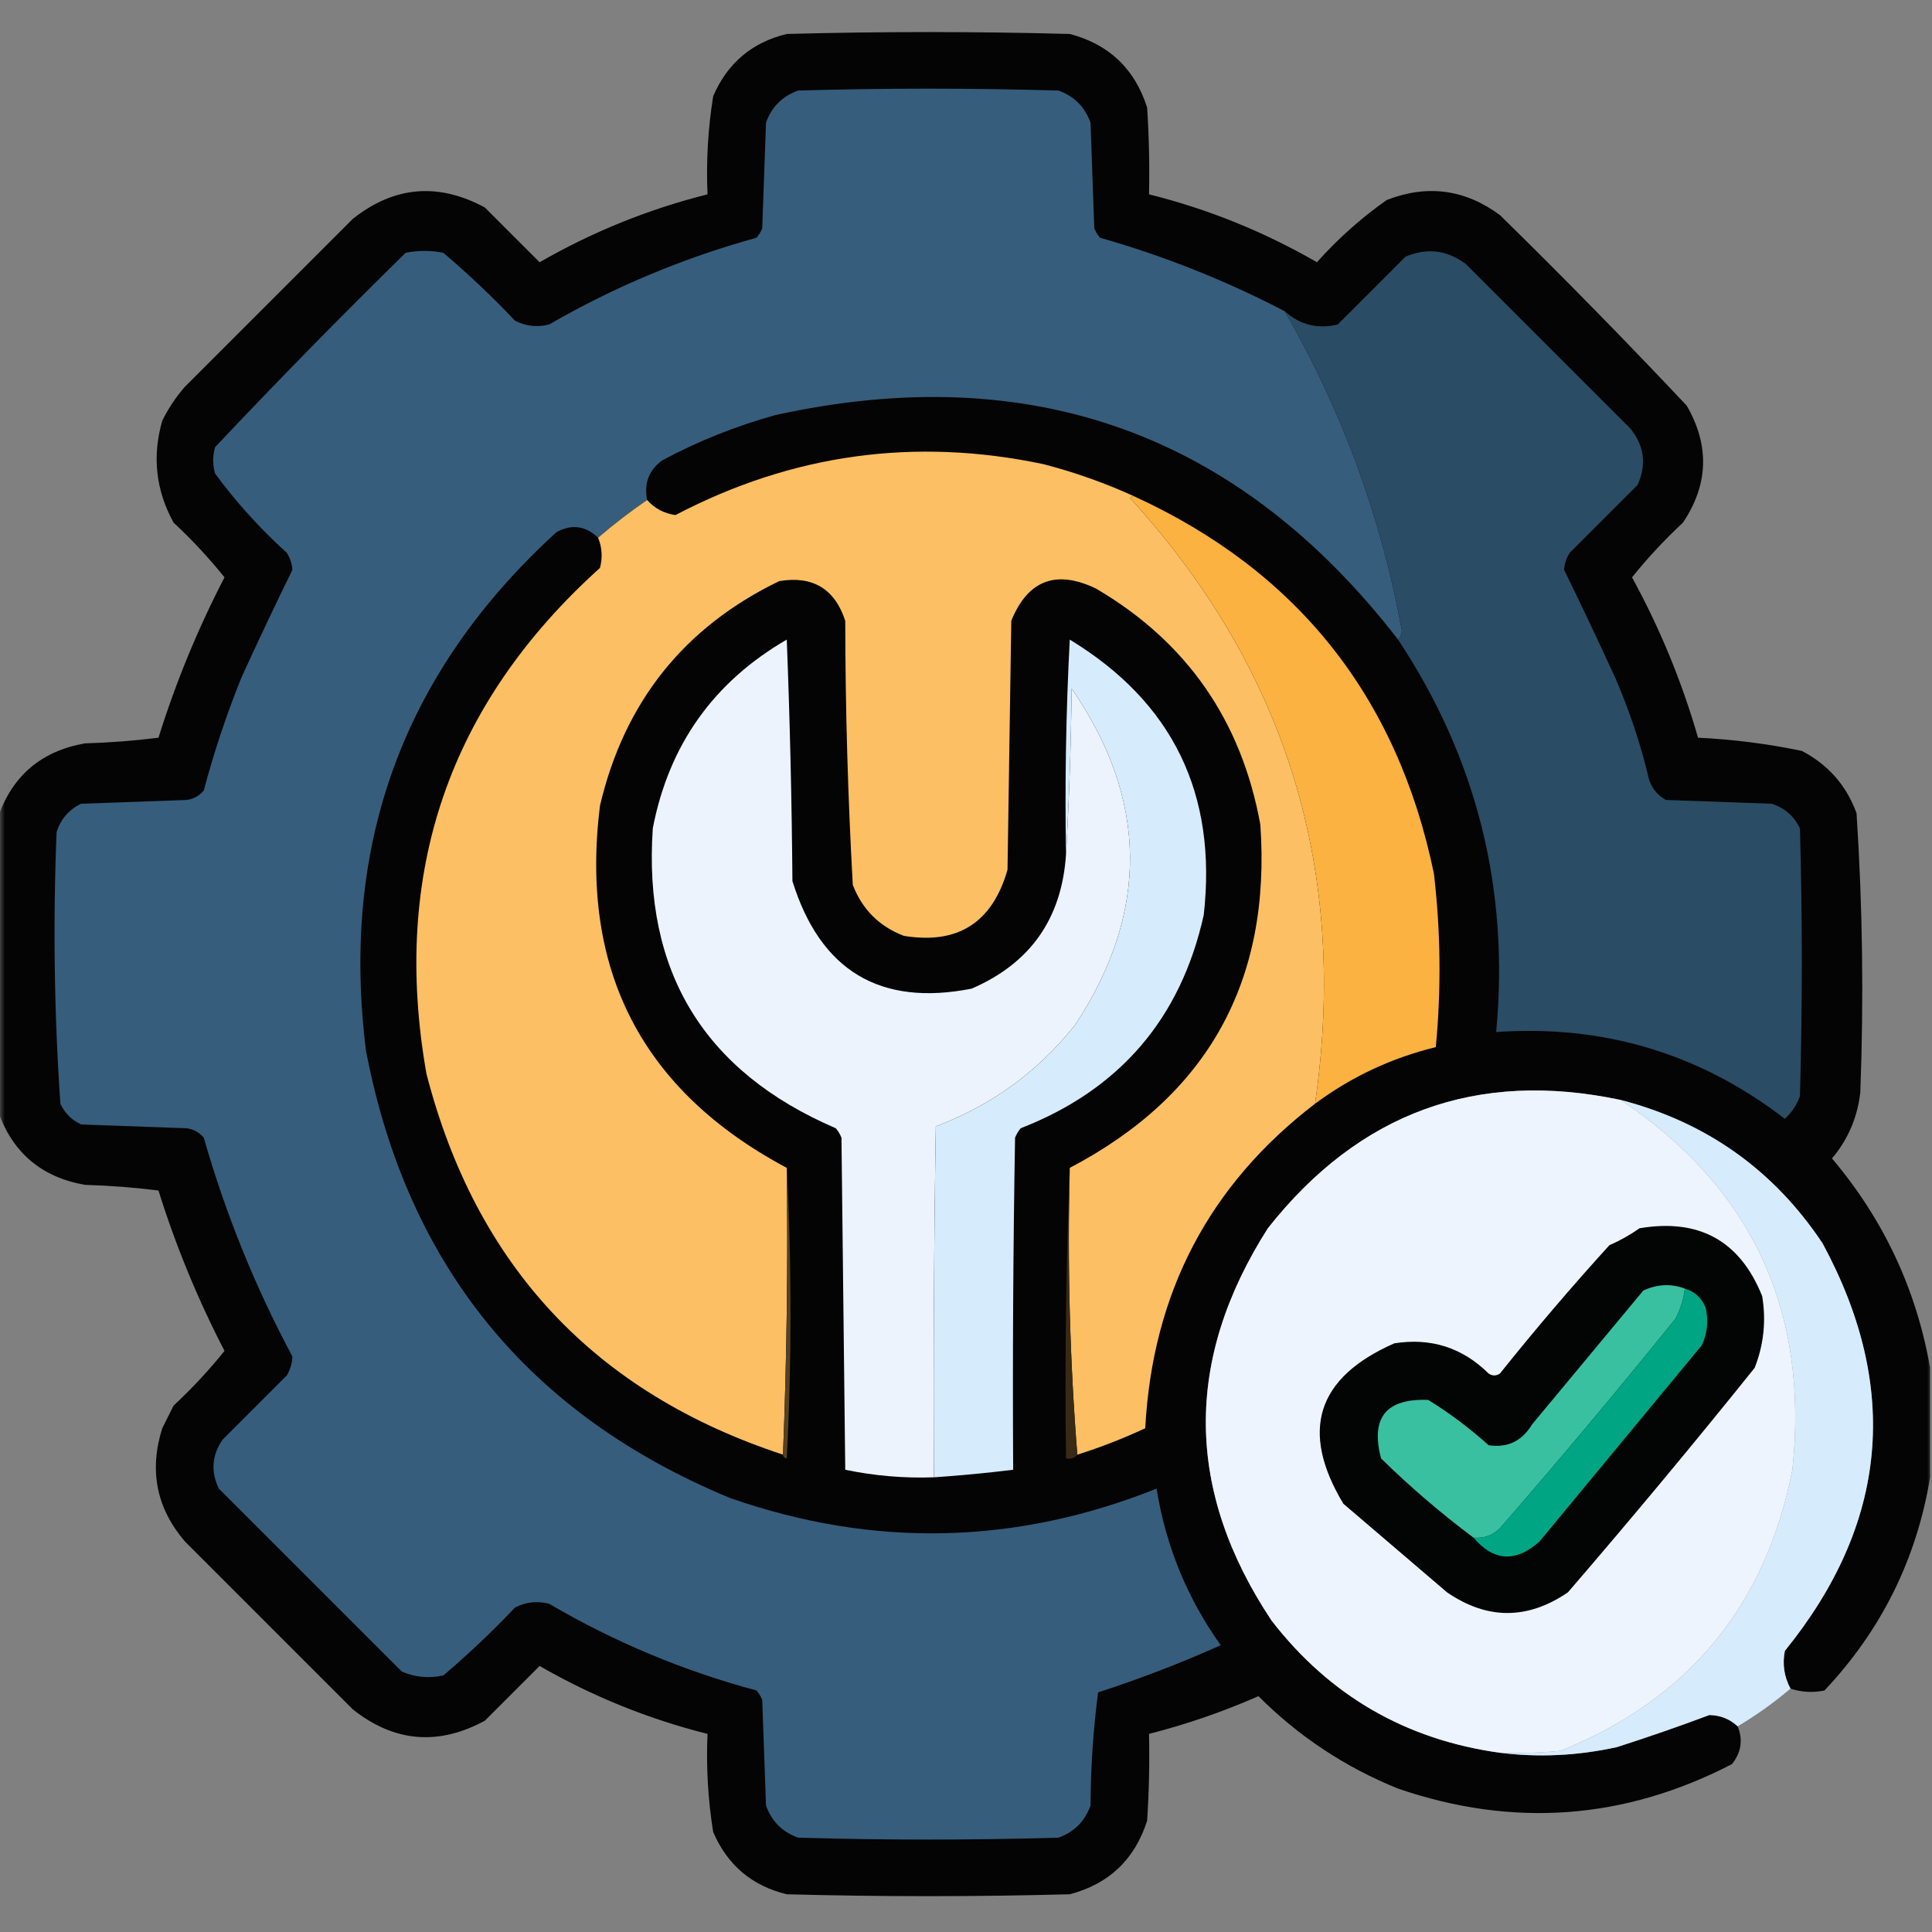 <?xml version="1.0" encoding="UTF-8"?>
<svg xmlns="http://www.w3.org/2000/svg" xmlns:xlink="http://www.w3.org/1999/xlink" width="200px" height="200px" viewBox="0 0 200 200" version="1.1">
<rect x="0" y="0" width="200" height="200" fill="#808080" stroke="none"/>
<defs>
<filter id="alpha" filterUnits="objectBoundingBox" x="0%" y="0%" width="100%" height="100%">
  <feColorMatrix type="matrix" in="SourceGraphic" values="0 0 0 0 1 0 0 0 0 1 0 0 0 0 1 0 0 0 1 0"/>
</filter>
<mask id="mask0">
  <g filter="url(#alpha)">
<rect x="0" y="0" width="200" height="200" style="fill:rgb(0%,0%,0%);fill-opacity:0.98;stroke:none;"/>
  </g>
</mask>
<clipPath id="clip1">
  <rect x="0" y="0" width="200" height="200"/>
</clipPath>
<g id="surface5" clip-path="url(#clip1)">
<path style=" stroke:none;fill-rule:evenodd;fill:rgb(0.784%,0.392%,0.392%);fill-opacity:1;" d="M 199.805 141.602 C 199.805 145.379 199.805 149.152 199.805 152.93 C 198.406 161.391 194.762 168.746 188.867 175 C 187.672 175.246 186.5 175.184 185.352 174.805 C 184.691 173.578 184.496 172.273 184.766 170.898 C 195.453 157.719 196.754 143.656 188.672 128.711 C 183.609 121.113 176.645 116.168 167.773 113.867 C 152.902 110.719 140.727 115.145 131.25 127.148 C 122.559 140.785 122.688 154.324 131.641 167.773 C 137.652 175.539 145.531 180.098 155.273 181.445 C 159.277 181.949 163.312 181.754 167.383 180.859 C 170.613 179.824 173.805 178.719 176.953 177.539 C 178.094 177.559 179.07 177.949 179.883 178.711 C 180.449 180.105 180.254 181.406 179.297 182.617 C 168.156 188.387 156.633 189.234 144.727 185.156 C 139.25 182.941 134.434 179.75 130.273 175.586 C 126.598 177.203 122.82 178.504 118.945 179.492 C 119.012 182.488 118.945 185.484 118.75 188.477 C 117.473 192.488 114.801 195.027 110.742 196.094 C 100.977 196.355 91.211 196.355 81.445 196.094 C 77.836 195.219 75.297 193.07 73.828 189.648 C 73.289 186.289 73.094 182.902 73.242 179.492 C 67.125 177.953 61.332 175.609 55.859 172.461 C 53.973 174.348 52.082 176.238 50.195 178.125 C 45.367 180.742 40.809 180.352 36.523 176.953 C 30.73 171.16 24.934 165.363 19.141 159.57 C 16.199 156.133 15.418 152.227 16.797 147.852 C 17.188 147.07 17.578 146.289 17.969 145.508 C 19.875 143.734 21.633 141.844 23.242 139.844 C 20.477 134.512 18.199 128.977 16.406 123.242 C 13.898 122.926 11.359 122.73 8.789 122.656 C 4.289 121.863 1.293 119.324 -0.195 115.039 C -0.195 104.883 -0.195 94.727 -0.195 84.57 C 1.293 80.285 4.289 77.746 8.789 76.953 C 11.359 76.879 13.898 76.684 16.406 76.367 C 18.199 70.633 20.477 65.098 23.242 59.766 C 21.633 57.766 19.875 55.875 17.969 54.102 C 16.129 50.758 15.738 47.242 16.797 43.555 C 17.426 42.277 18.207 41.105 19.141 40.039 C 24.934 34.246 30.73 28.449 36.523 22.656 C 40.809 19.262 45.367 18.871 50.195 21.484 C 52.082 23.371 53.973 25.262 55.859 27.148 C 61.332 24 67.125 21.656 73.242 20.117 C 73.094 16.703 73.289 13.32 73.828 9.961 C 75.297 6.539 77.836 4.391 81.445 3.516 C 91.211 3.254 100.977 3.254 110.742 3.516 C 114.801 4.582 117.473 7.121 118.75 11.133 C 118.945 14.125 119.012 17.121 118.945 20.117 C 125.062 21.645 130.855 23.988 136.328 27.148 C 138.504 24.711 140.914 22.562 143.555 20.703 C 147.75 19.07 151.656 19.594 155.273 22.266 C 161.859 28.723 168.305 35.297 174.609 41.992 C 176.992 46.117 176.863 50.156 174.219 54.102 C 172.312 55.875 170.555 57.766 168.945 59.766 C 171.832 65.039 174.109 70.57 175.781 76.367 C 179.387 76.539 182.965 76.992 186.523 77.734 C 189.25 79.156 191.137 81.305 192.188 84.18 C 192.816 93.801 192.945 103.438 192.578 113.086 C 192.281 115.676 191.305 117.953 189.648 119.922 C 194.992 126.246 198.379 133.473 199.805 141.602 Z M 199.805 141.602 "/>
</g>
</defs>
<g id="surface1">
<use xlink:href="#surface5" mask="url(#mask0)"/>
<path style=" stroke:none;fill-rule:evenodd;fill:rgb(21.176%,36.471%,48.627%);fill-opacity:1;" d="M 133.008 32.227 C 138.934 42.516 142.969 53.52 145.117 65.234 C 145.105 65.652 144.977 65.977 144.727 66.211 C 128.242 44.895 106.758 37.148 80.273 42.969 C 76.191 44.098 72.285 45.66 68.555 47.656 C 67.168 48.668 66.648 50.035 66.992 51.758 C 65.23 52.965 63.535 54.27 61.914 55.664 C 60.629 54.43 59.195 54.234 57.617 55.078 C 41.773 69.531 35.199 87.434 37.891 108.789 C 42.152 131.016 54.719 146.445 75.586 155.078 C 90.422 160.258 105.137 159.93 119.727 154.102 C 120.684 160.031 122.895 165.438 126.367 170.312 C 122.227 172.172 117.992 173.797 113.672 175.195 C 113.172 179.062 112.91 182.969 112.891 186.914 C 112.305 188.543 111.199 189.648 109.57 190.234 C 100.586 190.496 91.602 190.496 82.617 190.234 C 80.988 189.648 79.883 188.543 79.297 186.914 C 79.168 183.27 79.035 179.621 78.906 175.977 C 78.762 175.617 78.566 175.293 78.32 175 C 70.75 172.973 63.59 169.977 56.836 166.016 C 55.613 165.707 54.441 165.836 53.32 166.406 C 50.965 168.895 48.492 171.238 45.898 173.438 C 44.414 173.766 42.984 173.633 41.602 173.047 C 35.285 166.73 28.973 160.418 22.656 154.102 C 21.801 152.332 21.93 150.641 23.047 149.023 C 25.262 146.809 27.473 144.598 29.688 142.383 C 30.047 141.785 30.242 141.133 30.273 140.43 C 26.418 133.234 23.359 125.68 21.094 117.773 C 20.637 117.23 20.051 116.902 19.336 116.797 C 15.691 116.668 12.043 116.535 8.398 116.406 C 7.422 115.949 6.707 115.234 6.25 114.258 C 5.609 104.906 5.48 95.531 5.859 86.133 C 6.289 84.789 7.137 83.812 8.398 83.203 C 12.043 83.074 15.691 82.941 19.336 82.812 C 20.051 82.707 20.637 82.379 21.094 81.836 C 22.156 77.844 23.457 73.938 25 70.117 C 26.715 66.367 28.473 62.656 30.273 58.984 C 30.223 58.348 30.027 57.762 29.688 57.227 C 26.926 54.727 24.449 51.992 22.266 49.023 C 22.004 48.113 22.004 47.199 22.266 46.289 C 28.699 39.465 35.273 32.758 41.992 26.172 C 43.293 25.91 44.598 25.91 45.898 26.172 C 48.492 28.371 50.965 30.715 53.32 33.203 C 54.441 33.773 55.613 33.902 56.836 33.594 C 63.613 29.684 70.773 26.691 78.32 24.609 C 78.566 24.316 78.762 23.992 78.906 23.633 C 79.035 19.988 79.168 16.34 79.297 12.695 C 79.883 11.066 80.988 9.961 82.617 9.375 C 91.602 9.113 100.586 9.113 109.57 9.375 C 111.199 9.961 112.305 11.066 112.891 12.695 C 113.02 16.34 113.152 19.988 113.281 23.633 C 113.426 23.992 113.621 24.316 113.867 24.609 C 120.512 26.5 126.895 29.039 133.008 32.227 Z M 133.008 32.227 "/>
<path style=" stroke:none;fill-rule:evenodd;fill:rgb(16.471%,29.804%,39.608%);fill-opacity:1;" d="M 144.727 66.211 C 144.977 65.977 145.105 65.652 145.117 65.234 C 142.969 53.52 138.934 42.516 133.008 32.227 C 134.574 33.629 136.398 34.086 138.477 33.594 C 140.82 31.25 143.164 28.906 145.508 26.562 C 147.75 25.625 149.832 25.887 151.758 27.344 C 157.422 33.008 163.086 38.672 168.75 44.336 C 170.215 46.117 170.473 48.07 169.531 50.195 C 167.188 52.539 164.844 54.883 162.5 57.227 C 162.156 57.762 161.961 58.348 161.914 58.984 C 163.715 62.656 165.473 66.367 167.188 70.117 C 168.672 73.527 169.844 77.043 170.703 80.664 C 171.004 81.617 171.59 82.332 172.461 82.812 C 176.105 82.941 179.754 83.074 183.398 83.203 C 184.73 83.625 185.707 84.469 186.328 85.742 C 186.59 94.988 186.59 104.23 186.328 113.477 C 186 114.391 185.48 115.172 184.766 115.82 C 175.977 109.059 166.016 106.062 154.883 106.836 C 156.266 92.055 152.879 78.512 144.727 66.211 Z M 144.727 66.211 "/>
<path style=" stroke:none;fill-rule:evenodd;fill:rgb(98.824%,74.902%,39.216%);fill-opacity:1;" d="M 117.383 51.367 C 117.211 51.344 117.082 51.406 116.992 51.562 C 133.234 69.371 139.613 90.27 136.133 114.258 C 125.156 122.668 119.297 133.867 118.555 147.852 C 116.262 148.918 113.918 149.832 111.523 150.586 C 110.746 140.828 110.484 130.934 110.742 120.898 C 125.039 113.406 131.613 101.559 130.469 85.352 C 128.508 74.578 122.844 66.441 113.477 60.938 C 109.34 58.941 106.41 60.047 104.688 64.258 C 104.559 72.852 104.426 81.445 104.297 90.039 C 102.723 95.523 99.145 97.801 93.555 96.875 C 91.016 95.898 89.258 94.141 88.281 91.602 C 87.773 82.512 87.512 73.398 87.5 64.258 C 86.41 60.945 84.129 59.578 80.664 60.156 C 70.816 64.922 64.633 72.668 62.109 83.398 C 59.996 100.398 66.441 112.898 81.445 120.898 C 81.574 130.859 81.445 140.758 81.055 150.586 C 61.566 144.184 49.262 131.031 44.141 111.133 C 40.484 90.324 46.477 72.879 62.109 58.789 C 62.391 57.711 62.328 56.668 61.914 55.664 C 63.535 54.27 65.23 52.965 66.992 51.758 C 67.766 52.633 68.742 53.152 69.922 53.32 C 81.988 47 94.684 45.242 108.008 48.047 C 111.27 48.895 114.395 50 117.383 51.367 Z M 117.383 51.367 "/>
<path style=" stroke:none;fill-rule:evenodd;fill:rgb(98.431%,69.804%,25.098%);fill-opacity:1;" d="M 117.383 51.367 C 134.301 59.113 144.652 72.133 148.438 90.43 C 149.137 96.41 149.203 102.398 148.633 108.398 C 144.055 109.516 139.891 111.469 136.133 114.258 C 139.613 90.27 133.234 69.371 116.992 51.562 C 117.082 51.406 117.211 51.344 117.383 51.367 Z M 117.383 51.367 "/>
<path style=" stroke:none;fill-rule:evenodd;fill:rgb(92.549%,95.294%,98.824%);fill-opacity:1;" d="M 110.352 88.477 C 110.676 82.816 110.871 77.086 110.938 71.289 C 118.859 82.781 118.992 94.367 111.328 106.055 C 107.484 110.906 102.664 114.422 96.875 116.602 C 96.68 128.711 96.613 140.82 96.68 152.93 C 93.57 153.039 90.508 152.777 87.5 152.148 C 87.371 140.691 87.238 129.23 87.109 117.773 C 86.965 117.414 86.77 117.09 86.523 116.797 C 72.883 110.938 66.566 100.586 67.578 85.742 C 69.242 77.113 73.867 70.605 81.445 66.211 C 81.77 74.543 81.965 82.875 82.031 91.211 C 84.926 100.5 91.113 104.211 100.586 102.344 C 106.656 99.723 109.91 95.098 110.352 88.477 Z M 110.352 88.477 "/>
<path style=" stroke:none;fill-rule:evenodd;fill:rgb(83.922%,92.157%,98.431%);fill-opacity:1;" d="M 96.68 152.93 C 96.613 140.82 96.68 128.711 96.875 116.602 C 102.664 114.422 107.484 110.906 111.328 106.055 C 118.992 94.367 118.859 82.781 110.938 71.289 C 110.871 77.086 110.676 82.816 110.352 88.477 C 110.223 81.051 110.352 73.629 110.742 66.211 C 121.406 72.695 126.027 82.203 124.609 94.727 C 122.227 105.445 115.91 112.801 105.664 116.797 C 105.418 117.09 105.223 117.414 105.078 117.773 C 104.883 129.23 104.816 140.688 104.883 152.148 C 102.156 152.484 99.422 152.746 96.68 152.93 Z M 96.68 152.93 "/>
<path style=" stroke:none;fill-rule:evenodd;fill:rgb(92.941%,95.686%,99.216%);fill-opacity:1;" d="M 167.773 113.867 C 181.367 122.961 187.293 135.723 185.547 152.148 C 182.785 166.23 174.777 175.934 161.523 181.25 C 159.445 181.445 157.359 181.512 155.273 181.445 C 145.531 180.098 137.652 175.539 131.641 167.773 C 122.688 154.324 122.559 140.785 131.25 127.148 C 140.727 115.145 152.902 110.719 167.773 113.867 Z M 167.773 113.867 "/>
<path style=" stroke:none;fill-rule:evenodd;fill:rgb(83.922%,92.157%,98.824%);fill-opacity:1;" d="M 167.773 113.867 C 176.645 116.168 183.609 121.113 188.672 128.711 C 196.754 143.656 195.453 157.719 184.766 170.898 C 184.496 172.273 184.691 173.578 185.352 174.805 C 183.637 176.258 181.812 177.562 179.883 178.711 C 179.07 177.949 178.094 177.559 176.953 177.539 C 173.805 178.719 170.613 179.824 167.383 180.859 C 163.312 181.754 159.277 181.949 155.273 181.445 C 157.359 181.512 159.445 181.445 161.523 181.25 C 174.777 175.934 182.785 166.23 185.547 152.148 C 187.293 135.723 181.367 122.961 167.773 113.867 Z M 167.773 113.867 "/>
<path style=" stroke:none;fill-rule:evenodd;fill:rgb(33.725%,25.49%,12.941%);fill-opacity:1;" d="M 81.445 120.898 C 81.965 130.859 81.965 140.887 81.445 150.977 C 81.207 150.93 81.078 150.797 81.055 150.586 C 81.445 140.758 81.574 130.859 81.445 120.898 Z M 81.445 120.898 "/>
<path style=" stroke:none;fill-rule:evenodd;fill:rgb(21.961%,16.471%,8.627%);fill-opacity:1;" d="M 110.742 120.898 C 110.484 130.934 110.746 140.828 111.523 150.586 C 111.246 150.938 110.855 151.07 110.352 150.977 C 110.223 140.883 110.352 130.855 110.742 120.898 Z M 110.742 120.898 "/>
<path style=" stroke:none;fill-rule:evenodd;fill:rgb(1.176%,1.961%,1.569%);fill-opacity:1;" d="M 169.727 127.148 C 175.898 126.109 180.129 128.453 182.422 134.18 C 182.844 136.738 182.582 139.215 181.641 141.602 C 175.336 149.457 168.891 157.203 162.305 164.844 C 158.125 167.688 153.961 167.688 149.805 164.844 C 146.223 161.785 142.645 158.723 139.062 155.664 C 134.539 148.137 136.297 142.605 144.336 139.062 C 148.133 138.461 151.387 139.504 154.102 142.188 C 154.492 142.449 154.883 142.449 155.273 142.188 C 158.902 137.645 162.68 133.219 166.602 128.906 C 167.73 128.41 168.773 127.824 169.727 127.148 Z M 169.727 127.148 "/>
<path style=" stroke:none;fill-rule:evenodd;fill:rgb(22.353%,75.294%,63.137%);fill-opacity:1;" d="M 174.414 133.398 C 174.285 134.496 173.961 135.539 173.438 136.523 C 167.523 143.859 161.469 151.086 155.273 158.203 C 154.516 158.945 153.605 159.273 152.539 159.18 C 149.184 156.672 145.992 153.938 142.969 150.977 C 141.855 146.766 143.48 144.746 147.852 144.922 C 150.074 146.293 152.156 147.855 154.102 149.609 C 156.047 149.906 157.547 149.191 158.594 147.461 C 162.434 142.84 166.277 138.215 170.117 133.594 C 171.574 132.93 173.008 132.863 174.414 133.398 Z M 174.414 133.398 "/>
<path style=" stroke:none;fill-rule:evenodd;fill:rgb(0%,64.706%,51.765%);fill-opacity:1;" d="M 174.414 133.398 C 175.426 133.691 176.141 134.344 176.562 135.352 C 176.883 136.703 176.75 138.008 176.172 139.258 C 170.574 146.027 164.973 152.801 159.375 159.57 C 156.906 161.773 154.625 161.641 152.539 159.18 C 153.605 159.273 154.516 158.945 155.273 158.203 C 161.469 151.086 167.523 143.859 173.438 136.523 C 173.961 135.539 174.285 134.496 174.414 133.398 Z M 174.414 133.398 "/>
</g>
</svg>
